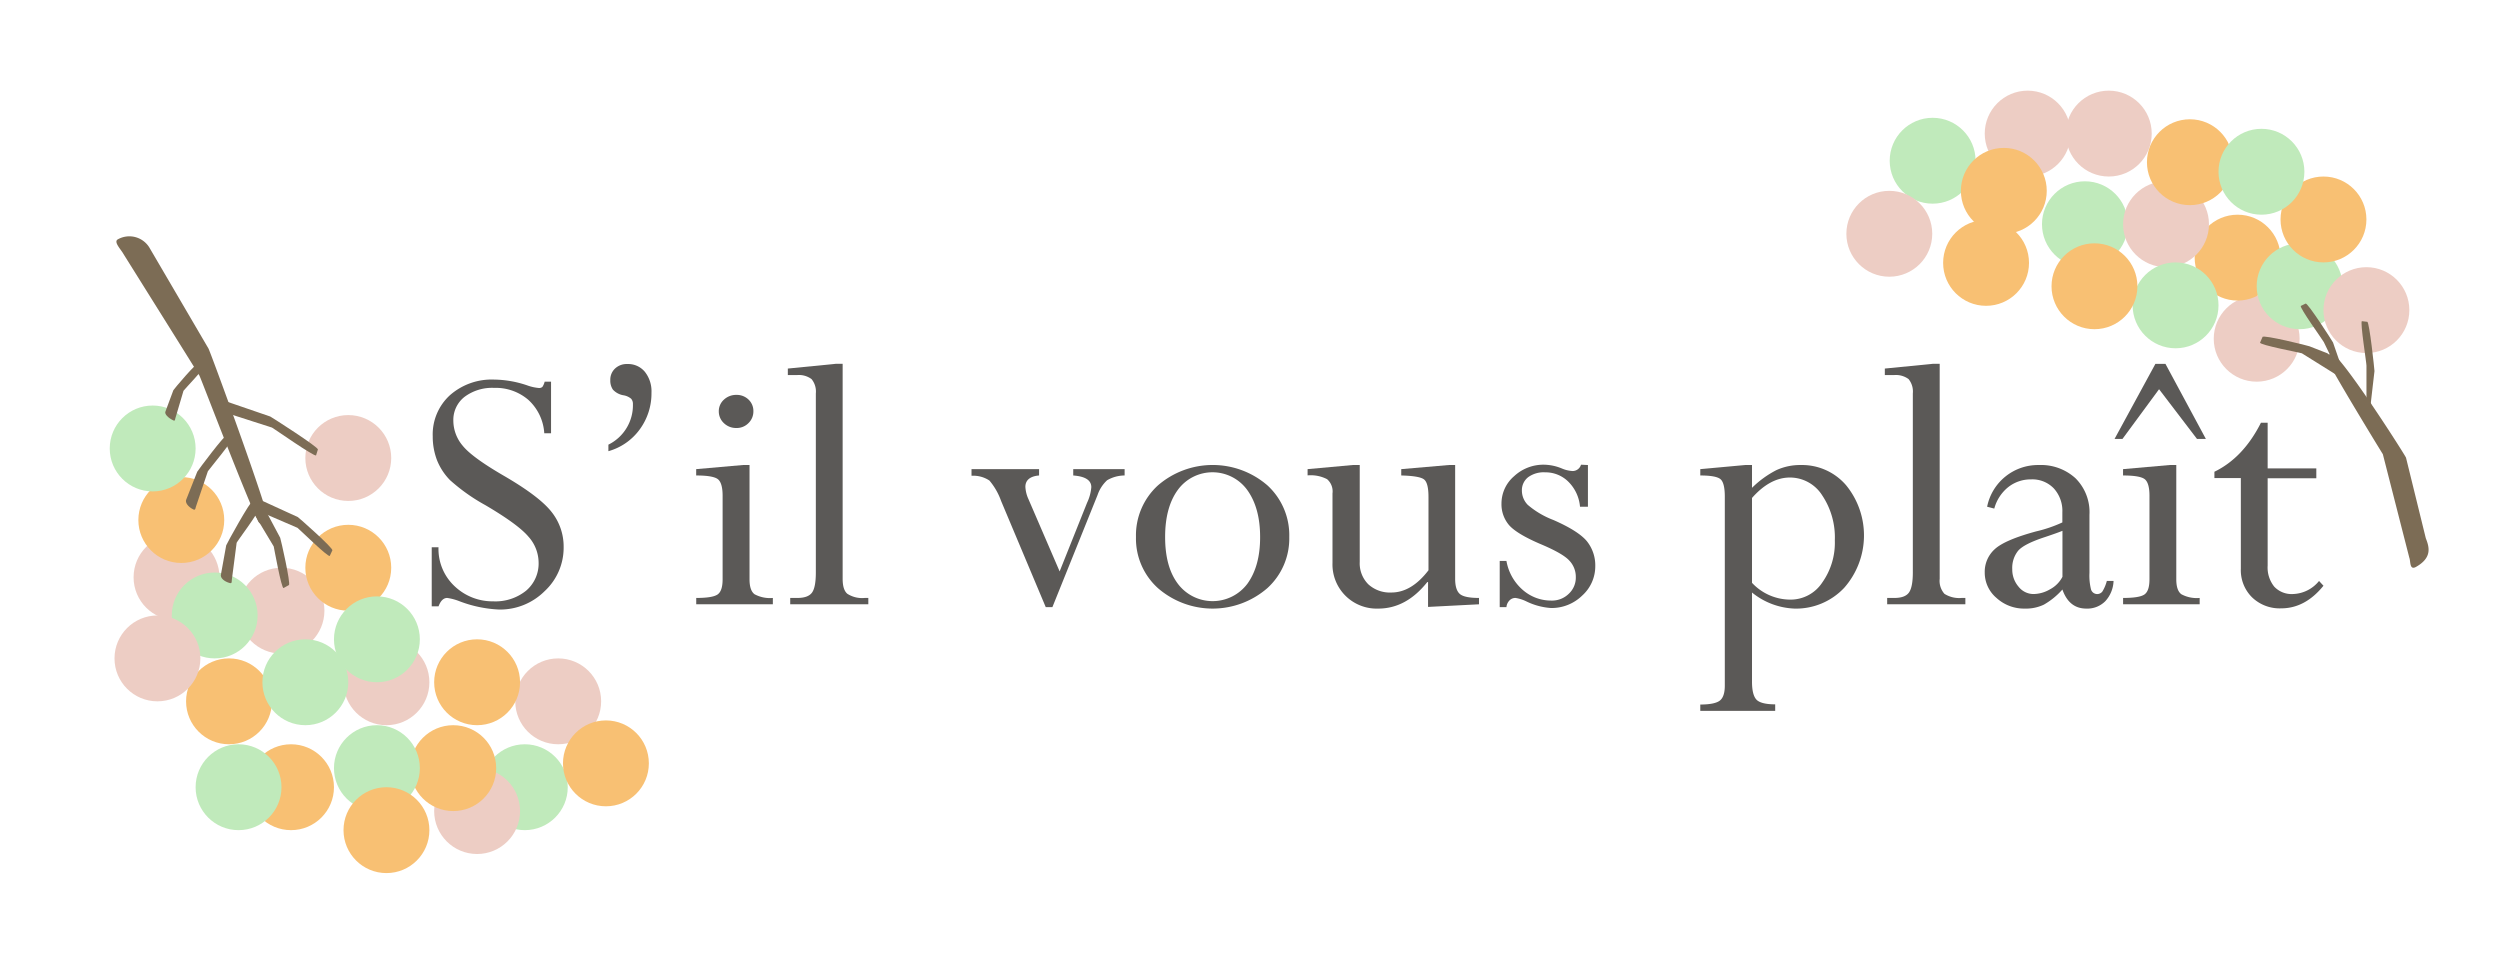 <svg id="Layer_1" data-name="Layer 1" xmlns="http://www.w3.org/2000/svg" width="524" height="204" viewBox="0 0 524 204"><defs><style>.cls-1{fill:#5b5957;}.cls-2{fill:#edcdc4;}.cls-3{fill:#f8c073;}.cls-4{fill:#c0eabb;}.cls-5{fill:#7c6c55;}</style></defs><title>logo</title><path class="cls-1" d="M114.16,80h1.34V90.81h-1.42a10.33,10.33,0,0,0-3.34-7,10.48,10.48,0,0,0-7.18-2.51,9.64,9.64,0,0,0-6.19,1.88,6.13,6.13,0,0,0-2.35,5,8.17,8.17,0,0,0,2,5.29q1.94,2.38,8.41,6.15,7.53,4.35,10.12,7.61a11.64,11.64,0,0,1,2.59,7.44,12.41,12.41,0,0,1-4,9.25,13.21,13.21,0,0,1-9.54,3.84,26.52,26.52,0,0,1-8.24-1.72,11.67,11.67,0,0,0-2.62-.71c-.78,0-1.39.59-1.82,1.76H90.49V114.71h1.42a10.68,10.68,0,0,0,3.45,8.23,11.52,11.52,0,0,0,8,3.1,10.25,10.25,0,0,0,6.92-2.24,7.46,7.46,0,0,0,2.61-6,8.22,8.22,0,0,0-2.14-5.33q-2.15-2.55-9-6.58a39.83,39.83,0,0,1-7.41-5.24,12.65,12.65,0,0,1-2.75-4.21,13.9,13.9,0,0,1-.89-5,11.13,11.13,0,0,1,3.59-8.59,13.23,13.23,0,0,1,9.32-3.29,22.24,22.24,0,0,1,6.88,1.21,9.54,9.54,0,0,0,2.43.55,1,1,0,0,0,.77-.23A3.42,3.42,0,0,0,114.16,80Z"/><path class="cls-1" d="M127.52,94.57V93.2a9.21,9.21,0,0,0,5.14-8.51,1.62,1.62,0,0,0-.37-1.11,3.29,3.29,0,0,0-1.62-.73,3.88,3.88,0,0,1-2.2-1.18,3.31,3.31,0,0,1-.55-2,3.18,3.18,0,0,1,1-2.43,3.57,3.57,0,0,1,2.57-.94,4.55,4.55,0,0,1,3.68,1.64,6.56,6.56,0,0,1,1.38,4.35A12.75,12.75,0,0,1,134.09,90,12.18,12.18,0,0,1,127.52,94.57Z"/><path class="cls-1" d="M155.68,97.47h1.42v23.94c0,1.57.35,2.61,1.05,3.14a6.79,6.79,0,0,0,3.84.78v1.33H145.93v-1.33c2.34,0,3.85-.25,4.53-.77s1-1.56,1-3.16V103.91q0-2.59-.93-3.42c-.62-.55-2.16-.83-4.61-.83V98.33Zm-1.3-14.7a3.51,3.51,0,0,1,2.53,1,3.28,3.28,0,0,1,1,2.45,3.38,3.38,0,0,1-1.06,2.49,3.44,3.44,0,0,1-2.51,1,3.66,3.66,0,0,1-2.59-1,3.34,3.34,0,0,1-1.09-2.49,3.24,3.24,0,0,1,1.07-2.45A3.73,3.73,0,0,1,154.38,82.77Z"/><path class="cls-1" d="M181.25,125.33H182v1.33H165.63v-1.33h1.5c1.51,0,2.54-.38,3.08-1.14S171,122,171,120V82.46a4.09,4.09,0,0,0-.9-3,4.42,4.42,0,0,0-3.07-.84h-1.9V77.25l10.11-1h1.38v45.06c0,1.54.32,2.6,1,3.16A5.74,5.74,0,0,0,181.25,125.33Z"/><path class="cls-1" d="M217.79,98.33v1.33c-1.91.16-2.87,1-2.87,2.38a7,7,0,0,0,.64,2.57l6.54,15.16,5.75-14.39a9.44,9.44,0,0,0,.89-3.27c0-1.45-1.26-2.26-3.79-2.45V98.33h10.77v1.33a7.38,7.38,0,0,0-3.67,1,7.52,7.52,0,0,0-2,3.09l-9.47,23.51h-1.39L209.83,105a13.68,13.68,0,0,0-2.45-4.28,6.12,6.12,0,0,0-3.75-1V98.33Z"/><path class="cls-1" d="M270.23,112.56a14.05,14.05,0,0,1-4.59,10.71,17.48,17.48,0,0,1-22.94,0,14,14,0,0,1-4.6-10.71,14.18,14.18,0,0,1,4.58-10.8,17.53,17.53,0,0,1,23,0A14.17,14.17,0,0,1,270.23,112.56Zm-6.11,0q0-6.09-2.67-9.82a9,9,0,0,0-14.57-.07q-2.67,3.65-2.67,9.89t2.65,9.77a9.11,9.11,0,0,0,14.61,0Q264.13,118.62,264.12,112.58Z"/><path class="cls-1" d="M303.66,97.47H305v23.86c0,1.57.35,2.63,1,3.18s2,.82,4,.82v1.33l-10.68.55V122h-.16q-4.42,5.56-10.28,5.56a9.26,9.26,0,0,1-9.59-9.57V103.43a3.38,3.38,0,0,0-1.14-3,7.51,7.51,0,0,0-4.08-.79V98.33l9.43-.86H285v20.3a6.21,6.21,0,0,0,1.8,4.7,6.69,6.69,0,0,0,4.84,1.72q4.2,0,7.77-4.66V104.18c0-2-.31-3.2-.93-3.69s-2.22-.77-4.78-.83V98.33Z"/><path class="cls-1" d="M332.83,97.47v8.74h-1.66a8.37,8.37,0,0,0-2.43-5.23A6.79,6.79,0,0,0,323.85,99a5.53,5.53,0,0,0-3.52,1,3.44,3.44,0,0,0-1.34,2.83,4.27,4.27,0,0,0,1.24,3,18.22,18.22,0,0,0,5.36,3.16c3.56,1.56,5.91,3.07,7.06,4.5a8.1,8.1,0,0,1,1.72,5.18,8.25,8.25,0,0,1-2.75,6.17,9.16,9.16,0,0,1-6.52,2.6,13.85,13.85,0,0,1-5.14-1.37,8,8,0,0,0-2.3-.74,1.71,1.71,0,0,0-1.3.55,2.25,2.25,0,0,0-.61,1.37h-1.41v-9.68h1.41a10.4,10.4,0,0,0,3.4,6.06,9,9,0,0,0,6,2.25,5,5,0,0,0,3.66-1.42,4.61,4.61,0,0,0,1.48-3.49,4.93,4.93,0,0,0-1.36-3.47c-.91-1-2.87-2.12-5.89-3.4-3.4-1.44-5.63-2.79-6.71-4a6.73,6.73,0,0,1-1.62-4.55,7.53,7.53,0,0,1,2.65-5.74,9,9,0,0,1,6.3-2.41,10.15,10.15,0,0,1,3.68.78,6.63,6.63,0,0,0,2.3.55,1.84,1.84,0,0,0,1.74-1.33Z"/><path class="cls-1" d="M367.22,97.47v4.78a20.66,20.66,0,0,1,5.09-3.7,11.9,11.9,0,0,1,5.13-1.08,12.17,12.17,0,0,1,9.48,4.21,16.62,16.62,0,0,1-.38,21.53,13.83,13.83,0,0,1-10.44,4.35,15,15,0,0,1-8.88-3.37v18.7c0,1.93.35,3.2,1,3.82s2,.92,3.86.92V149h-15.7v-1.33c2,0,3.39-.28,4.09-.82s1.05-1.6,1.05-3.14V104.09c0-1.9-.3-3.12-.89-3.64s-2-.79-4.25-.79V98.33l9.39-.86Zm0,6.9v17.79a11,11,0,0,0,8.12,3.52,7.94,7.94,0,0,0,6.59-3.56,14.42,14.42,0,0,0,2.65-8.86,15.86,15.86,0,0,0-2.65-9.44,8,8,0,0,0-6.76-3.73Q371,100.09,367.22,104.37Z"/><path class="cls-1" d="M411.16,125.33h.78v1.33H395.55v-1.33h1.5c1.51,0,2.53-.38,3.07-1.14s.81-2.17.81-4.23V82.46a4.13,4.13,0,0,0-.89-3,4.45,4.45,0,0,0-3.08-.84h-1.9V77.25l10.12-1h1.38v45.06a4.07,4.07,0,0,0,1,3.16A5.78,5.78,0,0,0,411.16,125.33Z"/><path class="cls-1" d="M424.4,127.56a8.54,8.54,0,0,1-5.91-2.21A6.94,6.94,0,0,1,416,120a6.38,6.38,0,0,1,2.13-4.92q2.12-1.93,8.64-3.7a28.42,28.42,0,0,0,5.5-1.88v-2.12a7,7,0,0,0-1.78-5,6.22,6.22,0,0,0-4.77-1.9,7.58,7.58,0,0,0-4.82,1.64A8.66,8.66,0,0,0,418,106.6l-1.5-.39a10.88,10.88,0,0,1,10.84-8.74,10.72,10.72,0,0,1,7.67,2.76,10,10,0,0,1,2.94,7.66v12.19a11.8,11.8,0,0,0,.34,3.51,1.36,1.36,0,0,0,2.37.39,8.11,8.11,0,0,0,.93-2.21H443a6.58,6.58,0,0,1-1.72,4.23,5.3,5.3,0,0,1-4,1.56q-3.6,0-5-4a15.27,15.27,0,0,1-3.88,3.17A8.71,8.71,0,0,1,424.4,127.56Zm7.89-6.66v-9.64c-.84.34-2.05.77-3.64,1.3q-4.41,1.44-5.65,2.88a5.71,5.71,0,0,0-1.23,3.86,5.5,5.5,0,0,0,1.31,3.66,4,4,0,0,0,3.14,1.55,7,7,0,0,0,3.48-1A6.16,6.16,0,0,0,432.29,120.9Z"/><path class="cls-1" d="M451.77,76.27h2.11L462.35,92h-1.86l-7.95-10.42L444.87,92h-1.66ZM445,126.66v-1.33c2.34,0,3.85-.25,4.53-.77s1-1.56,1-3.16V103.91q0-2.59-.93-3.42c-.62-.55-2.16-.83-4.61-.83V98.33l9.75-.86h1.41v23.94c0,1.57.35,2.61,1.06,3.14a6.79,6.79,0,0,0,3.84.78v1.33Z"/><path class="cls-1" d="M473.89,88.61h1.41v9.56h10.2v2.08H475.3v18.3a6.4,6.4,0,0,0,1.38,4.41,5,5,0,0,0,3.92,1.55,7.3,7.3,0,0,0,5.47-2.74l.93,1q-3.84,4.74-8.86,4.74a8.33,8.33,0,0,1-6.11-2.31,8,8,0,0,1-2.35-6v-19h-5.54V98.88Q470.2,95.94,473.89,88.61Z"/><circle class="cls-2" cx="37" cy="121" r="9"/><circle class="cls-2" cx="59" cy="128" r="9"/><circle class="cls-3" cx="48" cy="147" r="9"/><circle class="cls-4" cx="110" cy="165" r="9"/><circle class="cls-2" cx="100" cy="170" r="9"/><circle class="cls-2" cx="117" cy="147" r="9"/><circle class="cls-3" cx="95" cy="161" r="9"/><circle class="cls-3" cx="100" cy="143" r="9"/><circle class="cls-2" cx="73" cy="96" r="9"/><circle class="cls-4" cx="79" cy="161" r="9"/><circle class="cls-2" cx="81" cy="143" r="9"/><circle class="cls-4" cx="64" cy="143" r="9"/><circle class="cls-4" cx="45" cy="129" r="9"/><circle class="cls-3" cx="73" cy="119" r="9"/><circle class="cls-3" cx="81" cy="174" r="9"/><circle class="cls-3" cx="61" cy="165" r="9"/><circle class="cls-3" cx="127" cy="160" r="9"/><circle class="cls-3" cx="38" cy="109" r="9"/><path class="cls-5" d="M55,109l1.2.64A1.36,1.36,0,0,1,54,109c-3-6.38-11.26-28.07-12.14-30.14a1.51,1.51,0,0,0-.11-.22c-1-1.65-15.89-25.43-15.89-25.43-.51-.94-2.13-2.53-1.15-3.05h0a4.92,4.92,0,0,1,6.7,1.9l12.29,21c.45.85,10.69,28.77,12.3,34.94C56.17,108.67,55.55,108.59,55,109Z"/><path class="cls-5" d="M66.63,94.22l-.38,1.22c-.2.46-8.93-5.68-9.24-5.82l-9-2.89c-.3-.13-1-.11-.85-.58h0c.5-1.15-.9-2.48-.13-2.15l9.61,3.3C56.92,87.44,66.83,93.76,66.63,94.22Z"/><path class="cls-5" d="M69.66,115.36l-.54,1.15c-.25.44-6.53-5.74-6.77-5.88l-7.12-3.07c-.24-.14-.88-.15-.62-.58h0c.63-1.09-.2-2.32.39-2l7.43,3.4C62.67,108.54,69.92,114.92,69.66,115.36Z"/><path class="cls-5" d="M53,105l1,2c.49.12-4.33,6.5-4.4,6.77l-1,7.69c-.07.27.1.88-.39.76h0c-1.22-.31-2.07-1.1-1.91-1.76l1.11-6.15C47.5,114,52.51,104.88,53,105Z"/><path class="cls-5" d="M60.55,122.63l-1.11.62c-.46.2-2-8.47-2.07-8.72l-4-6.66c-.12-.25.16-.66.62-.87l-.79,0c1.15-.51,2.31-.42,2.59.2l2.94,5.52C58.85,113,61,122.43,60.55,122.63Z"/><path class="cls-5" d="M47.68,91.11l1.19.44c.46.22-5.18,7-5.3,7.23l-2.48,7.35c-.12.25-.08.88-.54.66h0c-1.13-.54-1.81-1.48-1.51-2.09l2.3-5.82C41.46,98.63,47.23,90.89,47.68,91.11Z"/><circle class="cls-4" cx="32" cy="94" r="9"/><circle class="cls-2" cx="33" cy="138" r="9"/><circle class="cls-4" cx="50" cy="165" r="9"/><circle class="cls-4" cx="79" cy="134" r="9"/><path class="cls-5" d="M41.7,76.08l1.17.47c.46.22-4.32,5.17-4.41,5.36l-1.69,5.71c-.1.19,0,.71-.45.49h0c-1.14-.54-1.87-1.37-1.65-1.84l1.67-4.49C36.43,81.59,41.24,75.86,41.7,76.08Z"/><circle class="cls-2" cx="473" cy="71" r="9"/><circle class="cls-2" cx="442" cy="28" r="9"/><circle class="cls-3" cx="469" cy="54" r="9"/><circle class="cls-4" cx="405.08" cy="33.69" r="9"/><circle class="cls-2" cx="425" cy="28" r="9"/><circle class="cls-2" cx="396" cy="49" r="9"/><circle class="cls-3" cx="420" cy="40" r="9"/><circle class="cls-3" cx="416.28" cy="55.1" r="9"/><circle class="cls-4" cx="437" cy="47" r="9"/><circle class="cls-2" cx="454" cy="47" r="9"/><circle class="cls-4" cx="456" cy="64" r="9"/><circle class="cls-4" cx="482" cy="60" r="9"/><circle class="cls-3" cx="439" cy="60" r="9"/><circle class="cls-3" cx="459" cy="34" r="9"/><circle class="cls-3" cx="487" cy="46" r="9"/><path class="cls-5" d="M487.27,74.83l2,.86c-1.37.64-1.73-.69-1.37,0,2.34,4.5,10.65,18.07,11.5,19.44a.33.33,0,0,1,.07.17L505,116.93c.29.72,0,2.67,1.4,1.89h0c3.44-1.95,2.77-4.17,2.05-6L504.3,95.93c-.26-.64-11.72-18.63-15.24-21.77C488.68,73.82,488.15,74.42,487.27,74.83Z"/><circle class="cls-2" cx="496" cy="65" r="9"/><circle class="cls-4" cx="474" cy="36" r="9"/><path class="cls-5" d="M474.23,70.62l-.52,1.19c-.16.5,8.5,2.12,8.76,2.24l6.87,4.29c.26.13.64-.17.81-.66l0,.84c.41-1.23-1.69-4.17-2.33-4.47l-3.76-1.47C483.83,72.46,474.39,70.13,474.23,70.62Z"/><path class="cls-5" d="M490.6,79c1.37,1.63,2.75,1.63.55-1L489,71.78c-.11-.26-5.34-8.39-5.74-8.15l-1,.49c-.4.23,4.71,7.32,4.81,7.58L490.6,79"/><path class="cls-5" d="M496,85c.5,2.19,1.69,2.93.93-.63l.76-6.59c0-.29-1.06-10.32-1.51-10.33l-1.12-.13c-.44,0,1,9,.95,9.33V85"/></svg>

